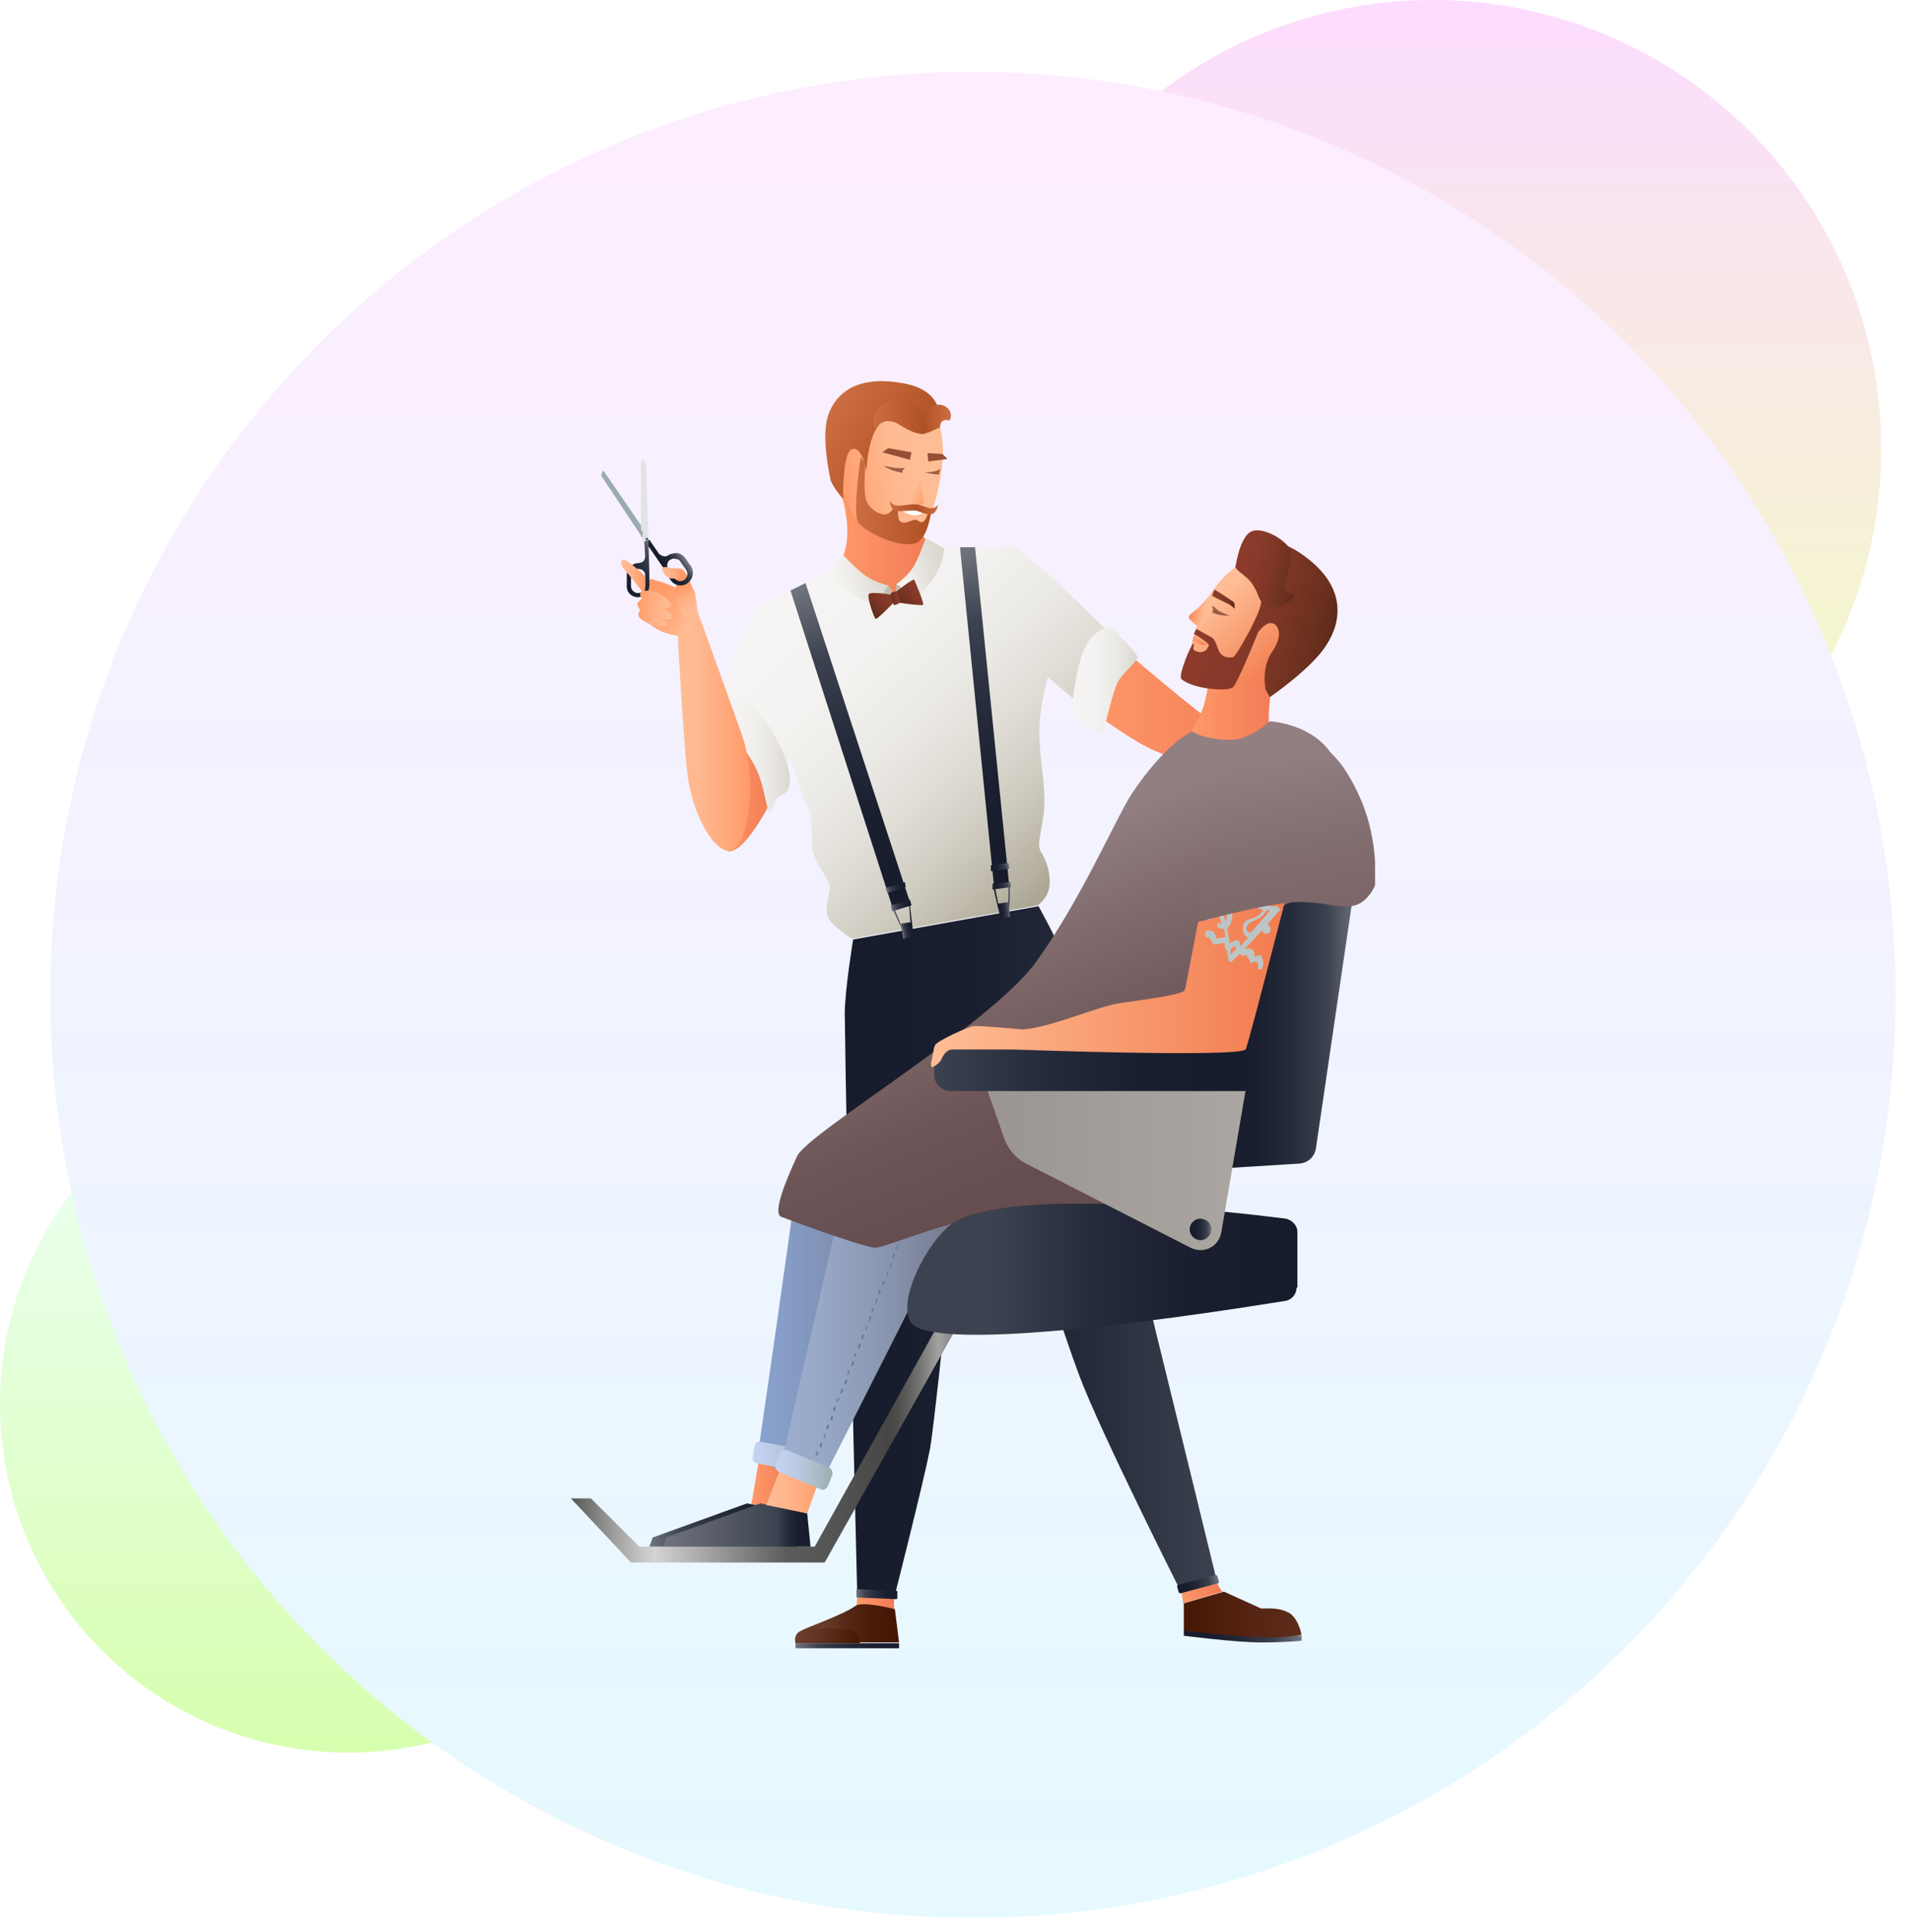 <svg width="532" height="538" viewBox="0 0 532 538" fill="none" xmlns="http://www.w3.org/2000/svg">
<circle cx="399" cy="125" r="125" fill="url(#paint0_linear_0_1)"/>
<circle cx="97" cy="391" r="97" fill="url(#paint1_linear_0_1)"/>
<g filter="url(#filter0_d_0_1)">
<circle cx="271" cy="273" r="257" fill="url(#paint2_linear_0_1)"/>
<g clip-path="url(#clip0_0_1)" filter="url(#filter1_d_0_1)">
<path d="M249.019 430.81V434.056L238.551 433.361L238.784 430.346L249.019 430.81Z" fill="url(#paint3_linear_0_1)"/>
<path d="M329.733 440.086V441.477C329.733 441.477 344.387 443.332 351.133 443.332C357.879 443.332 362.531 442.869 362.531 442.869V441.477L329.733 440.086Z" fill="url(#paint4_linear_0_1)"/>
<path d="M232.969 144.41C232.969 144.41 235.993 140.699 235.993 134.438C236.225 128.409 233.434 120.524 233.434 120.524L251.345 119.828C251.345 119.828 252.042 127.713 254.834 132.119C257.625 136.525 259.951 138.38 259.951 138.38L254.601 168.528L232.969 144.41Z" fill="url(#paint5_linear_0_1)"/>
<path d="M312.985 166.905C312.985 166.905 329.733 181.283 336.479 186.152C341.363 189.631 358.809 203.777 358.809 203.777L355.785 208.647C355.785 208.647 321.824 195.429 319.964 194.269C318.568 193.573 313.451 191.022 298.564 180.123L312.985 166.905Z" fill="url(#paint6_linear_0_1)"/>
<path d="M217.849 202.849C217.384 203.777 209.476 221.634 203.66 223.025C197.613 224.416 197.613 194.733 199.008 189.399C200.404 184.065 205.056 183.37 205.056 183.37L217.849 202.849Z" fill="url(#paint7_linear_0_1)"/>
<path d="M199.008 184.761C199.008 184.761 207.847 158.324 210.639 155.773C213.43 153.222 232.969 144.41 232.969 144.41C232.969 144.41 246.227 152.99 250.182 151.135C254.136 149.28 260.184 138.38 260.184 138.38C260.184 138.38 280.886 138.149 282.049 138.38C286.236 138.844 314.846 168.064 314.846 168.064L304.844 185.457L291.818 174.557C291.818 174.557 289.26 183.833 289.492 190.79C289.725 197.747 290.655 200.994 290.888 208.183C291.12 215.372 288.329 220.706 289.957 223.257C291.586 225.808 292.749 229.518 292.283 232.765C292.051 236.011 289.027 238.099 289.027 238.099L237.388 247.375C237.388 247.375 231.108 243.664 230.41 240.881C229.48 237.867 231.806 233.924 230.875 231.837C229.945 229.518 226.688 225.808 226.223 222.097C225.991 218.387 226.456 213.749 224.828 210.502C223.199 207.255 219.943 196.356 219.943 196.356C219.943 196.356 218.78 200.994 216.686 200.994C214.593 201.226 199.008 184.761 199.008 184.761Z" fill="url(#paint8_linear_0_1)"/>
<path d="M308.798 160.643C307.868 160.875 304.379 161.571 302.053 166.673C299.727 171.774 298.098 183.833 298.796 184.761C299.494 185.689 306.705 191.022 307.17 190.095C307.635 189.167 309.961 178.036 311.59 175.485C313.218 172.934 316.94 169.919 316.94 168.992C316.707 168.064 309.729 160.411 308.798 160.643Z" fill="url(#paint9_linear_0_1)"/>
<path d="M201.102 188.935C202.497 189.631 208.778 194.501 211.569 202.386C212.965 206.096 213.663 212.125 214.36 212.125C215.058 212.125 215.756 208.415 217.152 207.719C218.547 207.024 219.478 206.56 219.943 204.473C220.408 201.226 218.78 195.66 214.593 188.935C208.313 178.963 200.637 177.108 200.869 177.572C201.334 178.036 201.102 188.935 201.102 188.935Z" fill="url(#paint10_linear_0_1)"/>
<path d="M188.308 154.845C188.308 154.845 190.402 194.501 191.565 202.386C192.96 212.589 199.008 223.952 203.66 222.793C208.313 221.633 211.336 203.313 206.452 190.095C201.8 176.876 193.193 153.222 193.193 153.222L188.308 154.845Z" fill="url(#paint11_linear_0_1)"/>
<path d="M237.621 247.607C237.621 247.607 235.295 261.753 235.295 268.246C235.76 309.293 238.784 430.578 238.784 430.578L249.019 431.042C249.019 431.042 257.16 399.039 259.021 389.531C260.882 379.559 271.116 275.899 271.116 275.899C271.116 275.899 292.051 346.397 300.657 369.124C306.472 384.661 328.57 428.491 328.57 428.491L338.805 425.708C338.805 425.708 306.938 294.683 295.54 251.317C294.61 247.839 289.26 238.331 289.26 238.331L237.621 247.607Z" fill="url(#paint12_linear_0_1)"/>
<path d="M271.581 138.38L281.118 232.765L276.931 233.46L267.395 138.38H271.581Z" fill="url(#paint13_linear_0_1)"/>
<path d="M224.362 148.352L253.671 237.867L248.786 239.258L220.176 150.439L224.362 148.352Z" fill="url(#paint14_linear_0_1)"/>
<path d="M329.733 432.433V440.086C329.733 440.086 347.411 441.941 352.761 441.941C358.576 441.941 362.531 441.245 362.531 441.245C362.531 441.245 361.6 435.911 358.344 434.752C355.32 433.361 351.366 434.056 351.133 433.824C350.668 433.592 340.898 429.186 340.898 429.186L329.733 432.433Z" fill="url(#paint15_linear_0_1)"/>
<path d="M238.319 433.129C234.83 435.68 223.897 439.39 223.199 440.086C221.571 441.245 221.571 443.332 221.571 443.332H250.414L249.251 434.056C249.019 434.056 240.412 431.737 238.319 433.129Z" fill="url(#paint16_linear_0_1)"/>
<path d="M232.271 112.639C231.573 117.973 235.295 123.307 237.388 128.872C239.249 133.742 248.088 136.757 250.647 137.221C256.695 138.149 260.649 128.409 262.277 116.814C263.905 105.218 259.951 94.783 250.879 93.623C241.11 92.232 233.899 101.044 232.271 112.639Z" fill="url(#paint17_linear_0_1)"/>
<path d="M261.812 104.986C261.812 104.986 261.812 101.508 261.347 99.653C260.184 96.174 257.16 93.391 249.949 92.464C237.388 90.609 232.271 96.638 230.643 101.74C228.782 107.306 230.875 117.509 231.34 119.596C231.806 121.452 234.83 124.93 234.83 124.93C234.83 124.93 234.597 111.712 237.388 111.016C240.179 110.32 241.343 117.045 241.343 117.045C241.343 117.045 241.575 108.233 244.832 104.291C247.158 101.044 254.834 106.378 256.927 106.842C257.858 106.842 261.812 104.986 261.812 104.986Z" fill="url(#paint18_linear_0_1)"/>
<path d="M257.625 114.958C257.625 114.958 256.694 117.045 256.694 120.756C256.694 123.307 257.625 125.626 257.16 126.322C256.694 126.785 253.671 126.322 253.205 125.858C252.508 124.93 255.997 118.669 254.368 115.19C253.438 113.335 256.927 114.494 257.625 114.958Z" fill="url(#paint19_linear_0_1)"/>
<path d="M245.762 111.943L247.39 110.784L253.903 111.943L253.438 114.031L245.762 111.943Z" fill="#974F35"/>
<path d="M263.905 113.799L262.51 112.407L258.323 112.175L258.555 114.494L263.905 113.799Z" fill="#974F35"/>
<path d="M249.949 127.249C249.949 127.249 251.345 128.64 253.671 129.336C255.997 130.032 258.09 128.177 258.09 128.177L249.949 127.249Z" fill="white"/>
<path d="M245.995 115.654C245.995 115.654 249.019 116.35 250.182 116.35C251.345 116.35 252.042 116.35 252.042 116.35L251.345 117.045V117.741C251.345 117.509 248.786 117.509 245.995 115.654Z" fill="#9F5C44"/>
<path d="M257.625 117.509C258.09 117.509 259.021 117.509 260.184 117.277C261.347 117.045 262.045 116.582 262.045 116.582L261.579 117.509V118.205C261.579 117.973 259.951 118.205 257.625 117.509Z" fill="#9F5C44"/>
<path d="M241.11 114.958C241.11 114.958 240.412 121.452 241.11 124.698C241.808 127.945 245.762 129.8 247.158 129.104C248.553 128.409 249.019 127.249 249.019 127.249L250.182 127.713C250.182 127.713 249.716 130.96 251.112 131.423C252.508 131.887 253.903 130.728 254.834 130.728C255.764 130.728 255.997 131.423 256.695 131.423C258.09 131.191 258.323 128.641 258.788 128.641C259.253 128.641 259.253 129.104 259.253 129.104C259.253 129.104 258.323 136.061 255.066 137.221C250.414 138.844 240.645 133.974 239.016 131.423C237.388 128.872 239.714 113.335 239.714 113.335L241.11 114.958Z" fill="url(#paint20_linear_0_1)"/>
<path d="M255.067 126.553C254.834 126.09 252.043 126.785 250.182 126.785C248.321 126.785 247.856 125.394 247.856 125.394C247.856 125.394 247.856 127.481 249.251 128.177C250.647 128.64 254.136 127.945 254.834 128.177C255.299 128.177 255.764 127.481 255.067 126.553Z" fill="url(#paint21_linear_0_1)"/>
<path d="M255.066 126.554C255.299 126.09 257.625 127.249 259.021 127.481C260.416 127.713 261.347 126.554 261.347 126.554C261.347 126.554 260.881 128.641 259.718 129.104C258.555 129.568 255.764 128.409 255.299 128.177C254.834 128.177 254.601 127.249 255.066 126.554Z" fill="url(#paint22_linear_0_1)"/>
<path d="M256.462 106.61C256.229 106.378 255.764 100.58 259.253 99.189C262.742 97.797 264.138 99.653 264.603 100.58C265.069 101.508 264.836 102.667 264.371 103.131C264.371 103.131 263.673 102.667 262.742 103.131C261.812 103.595 261.812 104.754 261.812 104.754C261.812 104.754 257.858 107.305 256.462 106.61Z" fill="url(#paint23_linear_0_1)"/>
<path d="M257.858 106.61C258.09 106.378 259.486 101.276 253.206 98.261C249.717 96.638 245.762 98.029 244.599 99.653C242.738 101.972 243.204 104.754 243.669 105.218C243.669 105.218 246.46 102.204 249.019 103.363C249.949 103.827 255.299 107.769 257.858 106.61Z" fill="url(#paint24_linear_0_1)"/>
<path d="M249.716 148.584L249.484 152.526C249.484 152.526 251.345 152.526 252.74 151.599C253.903 150.903 251.345 148.12 249.716 148.584Z" fill="url(#paint25_linear_0_1)"/>
<path d="M247.623 149.28C248.088 149.512 249.251 152.527 249.251 152.527C249.251 152.527 247.158 153.222 245.53 152.527C243.901 151.831 246.693 148.816 247.623 149.28Z" fill="url(#paint26_linear_0_1)"/>
<path d="M262.975 138.612L257.858 135.83C257.858 135.83 255.997 141.163 254.369 143.946C252.508 146.729 249.484 148.816 249.484 148.816C249.484 148.816 250.182 148.584 251.112 149.744C252.043 150.903 253.206 153.918 253.671 153.918C254.136 153.918 258.323 149.744 260.649 146.033C262.975 142.091 262.975 138.612 262.975 138.612Z" fill="url(#paint27_linear_0_1)"/>
<path d="M231.341 145.106L234.83 140.468C234.83 140.468 238.551 144.642 241.343 146.497C244.134 148.352 247.623 149.048 247.623 149.048C247.623 149.048 246.925 149.28 246.46 150.439C245.995 151.831 246.227 155.309 245.762 155.309C245.297 155.309 239.714 153.222 236.225 150.671C232.736 148.352 231.341 145.106 231.341 145.106Z" fill="url(#paint28_linear_0_1)"/>
<path d="M248.553 151.599C248.786 151.367 254.369 146.961 254.601 147.425C254.834 147.656 257.393 153.918 257.16 154.382C256.927 154.845 249.484 153.686 249.484 153.686L248.553 151.599Z" fill="url(#paint29_linear_0_1)"/>
<path d="M242.041 151.367C241.343 152.063 243.436 158.092 243.901 158.324C244.367 158.556 249.251 153.454 249.251 153.454L248.321 151.599C248.553 151.599 242.738 150.671 242.041 151.367Z" fill="url(#paint30_linear_0_1)"/>
<path d="M249.484 154.382L250.182 154.15C250.414 154.15 250.647 153.686 250.647 153.454L249.949 151.135C249.949 150.903 249.484 150.671 249.251 150.671L248.554 150.903C248.321 150.903 248.088 151.367 248.088 151.599L248.786 153.918C248.786 154.382 249.019 154.613 249.484 154.382Z" fill="url(#paint31_linear_0_1)"/>
<path d="M247.158 234.62L252.275 232.997L252.043 231.605L246.693 233.229L247.158 234.62Z" fill="url(#paint32_linear_0_1)"/>
<path d="M251.345 244.824L248.553 239.026L249.019 238.794L251.345 244.592L253.671 243.896L253.206 237.867H253.438L254.136 244.128L251.345 244.824Z" fill="url(#paint33_linear_0_1)"/>
<path d="M251.577 247.375L254.601 246.679L253.903 242.737L250.879 243.2L251.577 247.375Z" fill="url(#paint34_linear_0_1)"/>
<path d="M248.553 239.722L253.903 238.099L253.438 236.475L248.088 238.099L248.553 239.722Z" fill="url(#paint35_linear_0_1)"/>
<path d="M281.118 227.895L276.001 228.591V226.967L280.886 226.271L281.118 227.895Z" fill="url(#paint36_linear_0_1)"/>
<path d="M278.094 239.258L276.699 233.229H277.164L278.327 239.026L280.886 238.562V232.533H281.351L281.118 238.794L278.094 239.258Z" fill="url(#paint37_linear_0_1)"/>
<path d="M281.351 241.345L278.56 241.577L277.862 237.635L280.886 237.171L281.351 241.345Z" fill="url(#paint38_linear_0_1)"/>
<path d="M281.584 232.997L276.466 233.692V232.069L281.351 231.605L281.584 232.997Z" fill="url(#paint39_linear_0_1)"/>
<path d="M328.57 428.259C328.57 428.259 329.268 429.65 329.268 430.578C329.5 431.505 329.5 432.433 329.5 432.433L340.433 429.186C340.433 429.186 339.27 427.563 339.037 426.867C338.805 426.172 338.805 425.708 338.805 425.708L328.57 428.259Z" fill="url(#paint40_linear_0_1)"/>
<path d="M250.414 443.564H221.571V444.956H250.414V443.564Z" fill="url(#paint41_linear_0_1)"/>
<path d="M221.571 443.564C221.571 443.564 220.641 440.55 223.897 439.854C227.154 439.158 237.156 439.158 238.319 440.782C239.482 442.405 239.482 443.564 239.482 443.564H221.571Z" fill="url(#paint42_linear_0_1)"/>
<path d="M339.27 426.867L328.803 429.65C328.57 429.65 328.57 429.65 328.338 429.418L327.872 427.795C327.872 427.563 327.872 427.563 328.105 427.331L338.572 424.548C338.805 424.548 338.805 424.548 339.037 424.78L339.503 426.404C339.503 426.635 339.503 426.867 339.27 426.867Z" fill="url(#paint43_linear_0_1)"/>
<path d="M249.716 431.274L238.784 430.81C238.551 430.81 238.551 430.578 238.551 430.578V428.723C238.551 428.491 238.784 428.491 238.784 428.491L249.716 428.955C249.949 428.955 249.949 429.186 249.949 429.186V431.042L249.716 431.274Z" fill="url(#paint44_linear_0_1)"/>
<path d="M181.098 147.193C181.098 147.193 189.471 149.048 191.565 152.295C193.658 155.309 194.356 156.005 194.123 156.933C194.123 157.86 190.634 162.962 189.937 163.194C189.006 163.194 181.563 162.267 179.469 157.628C178.539 154.846 179.934 147.425 181.098 147.193Z" fill="url(#paint45_linear_0_1)"/>
<path d="M194.356 156.701C194.356 156.701 193.891 151.831 193.426 150.671C192.728 149.512 191.332 145.57 190.169 144.642C189.239 143.946 186.68 144.41 186.68 144.41C186.68 144.41 186.913 144.642 187.843 146.265C188.774 147.657 188.308 148.584 188.076 151.135C187.843 152.99 189.471 157.86 191.798 158.324C192.495 158.788 193.426 158.324 194.356 156.701Z" fill="url(#paint46_linear_0_1)"/>
<path d="M180.632 136.293L179.237 133.974V133.279L168.072 117.045C167.606 117.509 167.374 118.205 167.606 118.669L179.469 136.525C179.935 136.757 180.4 136.525 180.632 136.293Z" fill="#9AABAF"/>
<path d="M185.284 145.338L186.913 147.657C187.843 149.048 189.937 149.512 191.565 148.352C191.797 148.12 192.03 147.889 192.263 147.657C193.193 146.497 193.193 144.874 192.495 143.714L190.867 141.395C190.402 140.7 189.704 140.236 188.774 140.004C188.308 140.004 187.611 140.004 187.145 140.236C187.145 140.236 187.145 140.236 186.913 140.236C186.68 140.236 186.68 140.236 186.447 140.468C185.982 140.7 185.517 140.932 185.284 140.932C184.587 140.932 183.656 140.468 183.424 140.004L180.865 136.293C180.4 136.525 180.167 136.757 179.702 136.757L185.284 144.874C185.052 145.106 185.284 145.338 185.284 145.338ZM189.471 142.323L191.1 144.642C191.565 145.338 191.565 146.265 191.1 146.961C191.1 147.193 190.867 147.193 190.634 147.425C189.704 148.12 188.541 147.889 187.843 146.961L186.447 145.106L185.982 144.41C185.75 143.714 185.75 142.787 186.215 142.323C186.215 142.091 186.447 142.091 186.68 141.859C187.145 141.627 187.611 141.395 188.076 141.627C188.774 141.627 189.239 141.859 189.471 142.323Z" fill="url(#paint47_linear_0_1)"/>
<path d="M180.632 136.293L179.934 115.19C179.934 114.495 179.237 114.031 178.539 114.031V133.511L179.004 133.974V136.757C179.934 136.757 180.4 136.525 180.632 136.293Z" fill="#E2E3E5"/>
<path d="M177.608 152.295C178.539 152.295 179.469 151.831 180.167 151.135C180.632 150.671 180.865 149.744 180.865 149.048V146.265C180.865 146.033 180.865 146.033 180.865 145.801L180.632 136.293C180.167 136.525 179.702 136.757 179.469 136.757L179.702 140.932C179.702 141.395 179.469 142.323 178.771 142.555C178.539 142.555 178.306 142.787 177.841 142.787C176.911 142.787 175.98 143.251 175.282 143.946C174.817 144.41 174.585 145.338 174.585 146.033V148.816C174.352 150.903 175.98 152.295 177.608 152.295ZM175.748 149.048V146.265C175.748 145.801 175.98 145.338 176.213 145.106C176.678 144.642 177.143 144.41 177.841 144.41C178.771 144.41 179.702 145.106 179.702 146.033V146.961V149.28C179.702 149.744 179.469 150.208 179.237 150.44C178.771 150.903 178.306 151.135 177.608 151.135C177.143 151.135 176.678 150.903 176.213 150.44C175.98 150.208 175.748 149.744 175.748 149.048Z" fill="url(#paint48_linear_0_1)"/>
<path d="M180.4 136.293C180.632 136.062 180.4 135.83 180.4 135.83C180.167 135.598 179.934 135.83 179.934 135.83C179.702 136.062 179.934 136.293 179.934 136.293C179.934 136.525 180.167 136.525 180.4 136.293Z" fill="#475059"/>
<path d="M179.237 151.135C179.237 151.135 175.748 146.729 174.585 145.337C173.654 144.41 172.258 142.555 173.421 141.859C174.585 141.395 179.702 146.497 179.702 146.497C179.702 146.497 179.702 149.28 179.702 149.976C179.702 150.439 179.237 151.135 179.237 151.135Z" fill="url(#paint49_linear_0_1)"/>
<path d="M189.239 144.41C189.239 144.41 186.447 144.178 185.982 143.946C185.284 143.946 184.587 143.714 184.354 144.178C184.354 144.642 185.052 146.497 186.447 146.961C187.843 147.425 189.937 146.729 189.937 146.033C190.169 145.106 189.937 144.642 189.239 144.41Z" fill="url(#paint50_linear_0_1)"/>
<path d="M181.097 150.439C180.632 150.439 179.004 150.439 178.539 150.903C177.841 151.367 178.771 152.758 178.771 152.758C178.771 152.758 177.841 153.454 177.608 153.918C177.376 154.846 178.306 155.773 178.306 155.773C178.306 155.773 177.841 156.469 177.841 157.397C178.306 159.02 182.028 160.179 182.958 160.411C183.889 160.411 185.517 160.411 185.75 160.179C185.982 159.716 185.75 159.02 184.819 158.788C184.121 158.324 183.656 158.092 183.656 158.092C183.656 158.092 186.68 159.02 187.145 158.092C187.61 156.701 184.587 155.309 184.587 155.309C184.587 155.309 186.447 155.773 186.68 154.846C187.61 153.686 183.656 150.671 181.097 150.439Z" fill="url(#paint51_linear_0_1)"/>
<path d="M353.459 188.935C353.459 188.935 352.994 182.21 354.389 177.34C355.785 172.47 357.413 166.673 356.483 165.977C343.457 155.541 337.874 167.6 337.874 167.6C337.874 167.6 336.479 180.355 334.618 184.297C332.757 188.24 330.431 191.718 330.431 191.718L335.316 205.169L353.459 188.935Z" fill="url(#paint52_linear_0_1)"/>
<path d="M351.365 206.096C359.739 206.096 349.039 286.566 345.783 297.234C342.294 307.901 319.498 320.888 310.659 321.352C301.82 321.815 286.003 307.437 291.12 301.408C296.005 295.147 341.363 206.096 351.365 206.096Z" fill="url(#paint53_linear_0_1)"/>
<path d="M339.503 311.38L362.066 309.988C364.392 309.757 366.02 308.133 366.485 306.046L378.115 226.967L353.692 225.112L339.503 311.38Z" fill="url(#paint54_linear_0_1)"/>
<path d="M209.243 404.837C209.476 404.141 211.336 392.778 211.336 392.778L220.175 395.792L221.106 407.387L209.243 404.837Z" fill="url(#paint55_linear_0_1)"/>
<path d="M221.106 320.192C221.106 322.279 210.871 392.546 210.871 392.546L217.152 395.329L248.321 323.439L221.106 320.192Z" fill="url(#paint56_linear_0_1)"/>
<path d="M223.199 395.792L210.871 393.473C209.941 393.241 209.476 392.546 209.708 391.618L210.173 388.603C210.406 387.676 211.104 387.212 212.034 387.444L224.362 389.763C225.293 389.995 225.758 390.69 225.525 391.618L225.06 394.633C225.06 395.329 224.13 396.024 223.199 395.792Z" fill="url(#paint57_linear_0_1)"/>
<path d="M235.993 313.467C235.993 314.163 217.152 395.328 217.152 395.328L228.317 399.735L267.86 321.583L235.993 313.467Z" fill="url(#paint58_linear_0_1)"/>
<path d="M332.059 189.631C333.92 191.254 342.061 192.878 346.016 191.486C350.668 189.863 353.692 186.848 353.692 186.848C353.692 186.848 364.159 187.312 369.974 194.733C376.022 202.154 380.907 212.821 381.837 221.865C382.768 230.91 358.111 234.62 349.272 243.896C340.433 253.172 334.618 314.163 329.268 320.192C326.477 323.671 301.82 320.192 279.955 323.439C262.045 326.222 245.762 333.874 243.436 333.411C238.086 332.483 220.176 325.758 217.617 324.83C215.058 323.903 219.013 314.395 222.036 307.901C225.06 301.408 276.001 271.261 288.562 253.868C301.123 236.475 310.892 213.749 315.079 207.256C324.616 192.878 332.059 189.631 332.059 189.631Z" fill="url(#paint59_linear_0_1)"/>
<path d="M208.08 404.605L181.795 414.113L180.865 416.664H222.036L221.106 407.388L208.08 404.605Z" fill="url(#paint60_linear_0_1)"/>
<path d="M211.802 404.605L185.517 414.113L184.819 416.664H225.758L224.828 407.388L211.802 404.605Z" fill="url(#paint61_linear_0_1)"/>
<path d="M213.43 405.069L218.547 391.85L229.247 395.097L224.828 407.388L213.43 405.069Z" fill="url(#paint62_linear_0_1)"/>
<path d="M228.549 400.662L216.919 395.792C216.221 395.561 215.756 394.633 215.988 393.705L217.152 390.691C217.384 389.995 218.315 389.531 219.245 389.763L230.875 394.633C231.573 394.865 232.038 395.792 231.806 396.72L230.643 399.735C230.177 400.662 229.247 401.126 228.549 400.662Z" fill="url(#paint63_linear_0_1)"/>
<g filter="url(#filter2_d_0_1)">
<path d="M314.846 344.542H289.26V440.782H314.846V344.542Z" fill="url(#paint64_linear_0_1)"/>
</g>
<g filter="url(#filter3_d_0_1)">
<path d="M352.529 454H251.81V452.84C251.81 450.29 253.671 448.202 255.997 447.739L289.26 440.781H314.846L348.109 447.739C350.668 448.202 352.296 450.521 352.296 452.84V454H352.529Z" fill="url(#paint65_linear_0_1)"/>
</g>
<path d="M271.814 335.961L226.921 416.664H178.074L164.583 403.213H159L175.748 421.07H229.712L273.21 343.614L271.814 335.961Z" fill="url(#paint66_linear_0_1)"/>
<path d="M361.135 344.542C361.135 346.397 359.739 348.02 357.878 348.252C340.433 351.035 258.556 364.022 253.438 353.818C249.949 346.861 259.719 329.236 266.697 325.758C285.305 316.714 343.224 323.439 357.878 325.294C359.739 325.526 361.368 327.149 361.368 329.004V344.542H361.135Z" fill="url(#paint67_linear_0_1)"/>
<path d="M274.373 287.726L279.723 303.031C280.886 306.046 282.979 308.597 285.771 309.988L331.594 333.411C335.316 335.266 339.503 333.179 340.2 329.004L346.946 289.581L274.373 287.726Z" fill="url(#paint68_linear_0_1)"/>
<path d="M346.946 289.813H264.836C262.277 289.813 260.184 287.726 260.184 285.175V282.856C260.184 280.305 262.277 278.218 264.836 278.218H346.946V289.813Z" fill="url(#paint69_linear_0_1)"/>
<path d="M249.716 333.874C249.716 333.874 249.484 333.642 249.716 333.642L249.949 332.715L250.182 332.483C250.182 332.483 250.414 332.715 250.182 332.715L249.949 333.642C249.949 333.874 249.949 333.874 249.716 333.874Z" fill="#5A7893"/>
<path d="M249.716 333.642L249.949 332.715C249.949 332.715 249.949 332.715 250.182 332.715C250.182 332.715 250.182 332.715 250.182 332.947L249.716 333.642C249.949 333.642 249.949 333.874 249.716 333.642Z" fill="#5E7E9A"/>
<path d="M248.786 336.425L248.553 336.193L248.786 335.266L249.019 335.034L249.251 335.266L249.019 336.193C249.019 336.425 248.786 336.425 248.786 336.425Z" fill="#5A7893"/>
<path d="M248.786 336.193L249.019 335.266C249.019 335.266 249.019 335.266 249.251 335.266C249.251 335.266 249.251 335.266 249.251 335.498L248.786 336.193C249.019 336.193 248.786 336.193 248.786 336.193Z" fill="#5E7E9A"/>
<path d="M247.856 338.976C247.856 338.976 247.623 338.744 247.856 338.744L248.088 337.817L248.321 337.585C248.321 337.585 248.553 337.817 248.321 337.817L248.088 338.744L247.856 338.976Z" fill="#5A7893"/>
<path d="M247.855 338.744L248.088 337.817C248.088 337.817 248.088 337.817 248.321 337.817C248.321 337.817 248.321 337.817 248.321 338.049L247.855 338.744C248.088 338.744 247.855 338.744 247.855 338.744Z" fill="#5E7E9A"/>
<path d="M246.925 341.295C246.925 341.295 246.693 341.063 246.925 341.063L247.158 340.136L247.39 339.904C247.39 339.904 247.623 340.136 247.39 340.136L247.158 341.063C247.158 341.295 246.925 341.527 246.925 341.295Z" fill="#5A7893"/>
<path d="M246.925 341.295C246.925 341.295 246.693 341.063 246.925 341.295L247.158 340.368C247.158 340.368 247.158 340.368 247.39 340.368C247.39 340.368 247.39 340.368 247.39 340.6L246.925 341.295Z" fill="#5E7E9A"/>
<path d="M245.762 343.846C245.762 343.846 245.529 343.614 245.762 343.614L245.995 342.687C245.995 342.687 246.227 342.455 246.227 342.687C246.227 342.687 246.46 342.918 246.227 342.918L245.995 343.846C245.995 343.846 245.995 343.846 245.762 343.846Z" fill="#5A7893"/>
<path d="M245.995 343.846C245.762 343.846 245.762 343.614 245.995 343.846L246.227 342.918C246.227 342.918 246.227 342.918 246.46 342.918C246.46 342.918 246.46 342.918 246.46 343.15L245.995 343.846Z" fill="#5E7E9A"/>
<path d="M244.832 346.397L244.599 346.165L244.832 345.238C244.832 345.238 245.064 345.006 245.064 345.238L245.297 345.47L245.064 346.397C245.064 346.397 245.064 346.397 244.832 346.397Z" fill="#5A7893"/>
<path d="M244.832 346.165L245.064 345.238C245.064 345.238 245.064 345.238 245.297 345.238C245.297 345.238 245.297 345.238 245.297 345.469L244.832 346.165C245.064 346.165 245.064 346.397 244.832 346.165Z" fill="#5E7E9A"/>
<path d="M243.901 348.948C243.901 348.948 243.669 348.716 243.901 348.716L244.134 347.789C244.134 347.789 244.366 347.557 244.366 347.789C244.366 347.789 244.599 348.021 244.366 348.021L244.134 348.948C244.134 348.948 244.134 348.948 243.901 348.948Z" fill="#5A7893"/>
<path d="M243.901 348.716L244.134 347.789C244.134 347.789 244.134 347.789 244.366 347.789C244.366 347.789 244.366 347.789 244.366 348.02L243.901 348.716C244.134 348.716 244.134 348.716 243.901 348.716Z" fill="#5E7E9A"/>
<path d="M242.971 351.499L242.738 351.267L242.971 350.339L243.203 350.107C243.203 350.107 243.436 350.339 243.203 350.339L242.971 351.267C243.203 351.267 242.971 351.499 242.971 351.499Z" fill="#5A7893"/>
<path d="M242.971 351.267L243.204 350.339C243.204 350.339 243.204 350.339 243.436 350.339C243.436 350.339 243.436 350.339 243.436 350.571L242.971 351.267C243.204 351.267 242.971 351.267 242.971 351.267Z" fill="#5E7E9A"/>
<path d="M242.04 353.818C242.04 353.818 241.808 353.586 242.04 353.586L242.273 352.658L242.506 352.427L242.738 352.658L242.506 353.586C242.273 353.818 242.04 354.05 242.04 353.818Z" fill="#5A7893"/>
<path d="M242.04 353.818C242.04 353.818 242.04 353.586 242.04 353.818L242.273 352.89C242.273 352.89 242.273 352.89 242.505 352.89C242.505 352.89 242.505 352.89 242.505 353.122L242.04 353.818C242.273 353.818 242.04 353.818 242.04 353.818Z" fill="#5E7E9A"/>
<path d="M241.11 356.369C241.11 356.369 240.877 356.137 241.11 356.137L241.343 355.209L241.575 354.978C241.575 354.978 241.808 355.209 241.575 355.209L241.343 356.137C241.343 356.369 241.11 356.369 241.11 356.369Z" fill="#5A7893"/>
<path d="M241.11 356.369C241.11 356.369 240.877 356.137 241.11 356.369L241.343 355.441C241.343 355.441 241.343 355.441 241.575 355.441C241.575 355.441 241.575 355.441 241.575 355.673L241.11 356.369Z" fill="#5E7E9A"/>
<path d="M239.947 358.92C239.947 358.92 239.714 358.688 239.947 358.688L240.179 357.76L240.412 357.528C240.412 357.528 240.645 357.76 240.412 357.76V358.688C240.179 358.92 240.179 358.92 239.947 358.92Z" fill="#5A7893"/>
<path d="M240.18 358.688C239.947 358.688 239.947 358.688 240.18 358.688L240.412 357.76C240.412 357.76 240.412 357.76 240.645 357.76C240.645 357.76 240.645 357.76 240.645 357.992L240.18 358.688C240.18 358.688 240.18 358.92 240.18 358.688Z" fill="#5E7E9A"/>
<path d="M239.016 361.471C239.016 361.471 238.784 361.239 239.016 361.239L239.249 360.311L239.482 360.079L239.714 360.311L239.482 361.239C239.249 361.471 239.249 361.471 239.016 361.471Z" fill="#5A7893"/>
<path d="M239.249 361.239C239.017 361.239 239.017 361.239 239.249 361.239L239.482 360.311C239.482 360.311 239.482 360.311 239.714 360.311C239.714 360.311 239.714 360.311 239.714 360.543L239.249 361.239Z" fill="#5E7E9A"/>
<path d="M238.086 364.022L237.854 363.79L238.086 362.862C238.086 362.862 238.319 362.63 238.319 362.862C238.319 362.862 238.551 363.094 238.319 363.094L238.086 364.022C238.319 364.022 238.319 364.022 238.086 364.022Z" fill="#5A7893"/>
<path d="M238.086 363.79L238.319 362.862C238.319 362.862 238.319 362.862 238.551 362.862C238.551 362.862 238.551 362.862 238.551 363.094L238.086 363.79C238.319 363.79 238.319 363.79 238.086 363.79Z" fill="#5E7E9A"/>
<path d="M237.156 366.341C237.156 366.341 236.923 366.109 237.156 366.109L237.388 365.181L237.621 364.949L237.853 365.181L237.621 366.109C237.388 366.341 237.156 366.573 237.156 366.341Z" fill="#5A7893"/>
<path d="M237.156 366.341C237.156 366.341 237.156 366.109 237.156 366.341L237.388 365.413C237.388 365.413 237.388 365.413 237.621 365.413C237.621 365.413 237.621 365.413 237.621 365.645L237.156 366.341C237.388 366.341 237.156 366.341 237.156 366.341Z" fill="#5E7E9A"/>
<path d="M236.225 368.892L235.993 368.66L236.225 367.732L236.458 367.5C236.458 367.5 236.69 367.732 236.458 367.732L236.225 368.66C236.458 368.892 236.225 368.892 236.225 368.892Z" fill="#5A7893"/>
<path d="M236.225 368.892C236.225 368.892 236.225 368.66 236.225 368.892L236.458 367.964C236.458 367.964 236.458 367.964 236.691 367.964C236.691 367.964 236.691 367.964 236.691 368.196L236.225 368.892C236.458 368.892 236.225 368.892 236.225 368.892Z" fill="#5E7E9A"/>
<path d="M235.295 371.442C235.295 371.442 235.062 371.211 235.295 371.211L235.527 370.283L235.76 370.051L235.993 370.283L235.76 371.211C235.527 371.442 235.295 371.442 235.295 371.442Z" fill="#5A7893"/>
<path d="M235.295 371.211C235.295 371.211 235.062 371.211 235.295 371.211L235.527 370.283C235.527 370.283 235.527 370.283 235.76 370.283C235.76 370.283 235.76 370.283 235.76 370.515L235.295 371.211C235.295 371.211 235.295 371.442 235.295 371.211Z" fill="#5E7E9A"/>
<path d="M234.132 373.993C234.132 373.993 233.899 373.762 234.132 373.762L234.364 372.834L234.597 372.602L234.83 372.834L234.597 373.762C234.364 373.993 234.364 373.993 234.132 373.993Z" fill="#5A7893"/>
<path d="M234.364 373.762C234.132 373.762 234.132 373.762 234.364 373.762L234.597 372.834C234.597 372.834 234.597 372.834 234.83 372.834C234.83 372.834 234.83 372.834 234.83 373.066L234.364 373.762Z" fill="#5E7E9A"/>
<path d="M233.201 376.544L232.969 376.313L233.201 375.385L233.434 375.153C233.434 375.153 233.667 375.385 233.434 375.385L233.201 376.313C233.434 376.544 233.434 376.544 233.201 376.544Z" fill="#5A7893"/>
<path d="M233.434 376.313C233.201 376.313 233.201 376.313 233.434 376.313L233.667 375.385C233.667 375.385 233.667 375.385 233.899 375.385C233.899 375.385 233.899 375.385 233.899 375.617L233.434 376.313Z" fill="#5E7E9A"/>
<path d="M232.271 378.863L232.038 378.632L232.271 377.704C232.271 377.704 232.504 377.472 232.504 377.704L232.736 377.936L232.504 378.863C232.504 378.863 232.504 379.095 232.271 378.863Z" fill="#5A7893"/>
<path d="M232.271 378.863C232.271 378.863 232.271 378.631 232.271 378.863L232.504 377.936C232.504 377.936 232.504 377.936 232.736 377.936C232.736 377.936 232.736 377.936 232.736 378.168L232.271 378.863C232.504 378.863 232.504 378.863 232.271 378.863Z" fill="#5E7E9A"/>
<path d="M231.34 381.414C231.34 381.414 231.108 381.183 231.34 381.183L231.573 380.255C231.573 380.255 231.806 380.023 231.806 380.255L232.038 380.487L231.806 381.414C231.573 381.414 231.34 381.414 231.34 381.414Z" fill="#5A7893"/>
<path d="M231.34 381.414C231.34 381.414 231.34 381.183 231.34 381.414L231.573 380.487C231.573 380.487 231.573 380.487 231.806 380.487C231.806 380.487 231.806 380.487 231.806 380.719L231.34 381.414C231.573 381.414 231.34 381.414 231.34 381.414Z" fill="#5E7E9A"/>
<path d="M230.41 383.965L230.177 383.733L230.41 382.806C230.41 382.806 230.643 382.574 230.643 382.806L230.875 383.038L230.643 383.965H230.41Z" fill="#5A7893"/>
<path d="M230.41 383.733L230.643 382.806C230.643 382.806 230.643 382.806 230.875 382.806C230.875 382.806 230.875 382.806 230.875 383.038L230.41 383.733C230.643 383.733 230.41 383.965 230.41 383.733Z" fill="#5E7E9A"/>
<path d="M229.48 386.516C229.48 386.516 229.247 386.284 229.48 386.284L229.712 385.357L229.945 385.125C229.945 385.125 230.177 385.357 229.945 385.357L229.712 386.284C229.712 386.516 229.48 386.516 229.48 386.516Z" fill="#5A7893"/>
<path d="M229.48 386.284C229.48 386.284 229.247 386.284 229.48 386.284L229.712 385.357C229.712 385.357 229.712 385.357 229.945 385.357C229.945 385.357 229.945 385.357 229.945 385.589L229.48 386.284Z" fill="#5E7E9A"/>
<path d="M228.549 389.067L228.317 388.835L228.549 387.908L228.782 387.676L229.014 387.908L228.782 388.835C228.549 389.067 228.549 389.067 228.549 389.067Z" fill="#5A7893"/>
<path d="M228.549 388.835C228.317 388.835 228.317 388.835 228.549 388.835L228.782 387.908C228.782 387.908 228.782 387.908 229.014 387.908C229.014 387.908 229.014 387.908 229.014 388.14L228.549 388.835Z" fill="#5E7E9A"/>
<path d="M227.386 391.386L227.154 391.154L227.386 390.227C227.386 390.227 227.619 389.995 227.619 390.227C227.619 390.227 227.851 390.458 227.619 390.458L227.386 391.386C227.619 391.386 227.619 391.618 227.386 391.386Z" fill="#5A7893"/>
<path d="M227.619 391.386C227.386 391.386 227.386 391.154 227.619 391.386L227.851 390.458C227.851 390.458 227.851 390.458 228.084 390.458C228.084 390.458 228.084 390.459 228.084 390.69L227.619 391.386Z" fill="#5E7E9A"/>
<path d="M337.409 328.309C337.409 329.932 336.013 331.323 334.385 331.323C332.757 331.323 331.361 329.932 331.361 328.309C331.361 326.685 332.757 325.294 334.385 325.294C336.246 325.526 337.409 326.685 337.409 328.309Z" fill="url(#paint70_linear_0_1)"/>
<path d="M336.013 153.918C330.664 165.281 330.431 172.934 333.455 175.253C339.735 179.659 358.576 178.268 364.857 167.136C371.137 156.237 367.415 145.106 360.902 141.395C354.157 137.685 341.363 141.859 336.013 153.918Z" fill="url(#paint71_linear_0_1)"/>
<path d="M339.735 148.12C338.805 149.048 337.176 151.599 334.85 154.15C333.222 156.005 330.896 157.164 331.129 157.86C331.129 158.556 333.92 160.875 334.385 160.643C335.316 160.411 338.34 153.918 340.2 151.367C341.131 149.975 341.829 146.265 339.735 148.12Z" fill="url(#paint72_linear_0_1)"/>
<path d="M332.524 162.962C332.524 162.962 336.246 165.513 336.479 165.513C336.711 165.513 335.083 165.977 333.455 165.049C332.524 164.354 332.059 164.585 332.059 164.585L332.524 162.962Z" fill="url(#paint73_linear_0_1)"/>
<path d="M342.526 157.396C342.526 157.396 339.735 156.469 339.037 155.773C338.339 155.077 337.642 154.614 337.642 154.614L337.874 155.773L337.642 156.469C337.409 156.469 339.502 157.628 342.526 157.396Z" fill="#9F5C44"/>
<path d="M337.642 151.831C337.642 152.063 340.666 153.454 341.596 153.918C342.527 154.15 343.922 155.541 343.922 155.541C343.922 155.541 343.922 153.918 343.69 153.686C343.457 153.454 338.805 150.439 338.34 150.208C338.107 150.208 337.642 151.831 337.642 151.831Z" fill="url(#paint74_linear_0_1)"/>
<path d="M363.461 140.931C356.018 135.366 347.644 134.206 344.155 143.714C343.69 144.874 351.598 148.816 351.366 152.99C351.133 156.005 349.04 159.483 348.342 161.107C348.342 161.107 344.155 168.992 343.457 168.992C338.34 169.687 339.735 164.817 337.409 163.426C334.385 161.803 333.222 161.107 333.222 161.107L332.525 162.498C332.525 162.498 336.944 165.049 336.711 165.745C336.014 167.136 335.781 167.368 334.385 167.6C333.92 167.6 332.757 167.368 332.525 166.904C332.059 166.441 332.99 165.281 332.292 165.281C331.827 165.281 328.105 174.093 329.035 175.021C331.827 177.804 342.061 178.731 343.457 177.34C344.853 175.949 350.435 162.034 350.435 162.034C350.435 162.034 352.296 159.483 353.924 159.483C356.018 159.483 357.646 162.73 354.39 167.368C351.133 172.006 352.529 178.036 352.529 178.036L353.692 180.123C353.692 180.123 365.555 172.006 369.509 165.513C373.696 159.02 375.091 149.512 363.461 140.931Z" fill="url(#paint75_linear_0_1)"/>
<path d="M344.155 143.714C344.155 143.714 345.318 135.366 348.574 133.974C351.831 132.583 357.879 136.293 359.274 138.844C360.67 141.395 357.879 146.961 357.879 149.512C358.111 151.599 360.67 151.599 360.67 151.599C360.67 151.599 359.739 153.222 358.576 153.918C356.018 155.541 352.063 156.237 350.435 151.831C348.109 145.569 344.387 145.569 344.155 143.714Z" fill="url(#paint76_linear_0_1)"/>
<path d="M343.69 206.096C338.805 210.27 330.664 260.593 329.966 261.753C329.268 262.912 320.661 264.072 312.52 265.231C305.542 266.159 293.447 271.956 284.84 272.652C284.84 272.652 272.745 271.493 271.116 271.724C269.488 271.956 260.882 275.899 260.416 277.058C259.951 278.218 259.719 280.537 259.486 281.232C259.253 281.928 259.253 282.856 259.486 283.088C259.719 283.32 261.812 282.16 262.277 280.769C262.975 279.377 263.906 278.218 265.301 278.218C266.232 278.218 275.071 278.218 282.049 278.218C282.049 278.218 344.62 280.537 346.946 278.218C347.644 277.522 364.624 210.734 364.624 210.734C364.624 210.734 348.574 201.69 343.69 206.096Z" fill="url(#paint77_linear_0_1)"/>
<path d="M337.642 240.649C337.642 240.418 337.642 240.418 337.642 240.418C337.642 239.954 336.944 239.722 336.711 239.954C336.246 240.186 336.014 240.649 336.014 241.113V241.345C336.014 241.345 336.014 241.345 336.014 241.577L336.246 241.809C336.479 242.273 337.177 242.273 337.409 241.809C337.642 241.577 337.875 241.113 337.642 240.649Z" fill="#BBC5C6"/>
<path d="M350.668 230.91C349.737 229.75 349.272 228.591 349.04 227.199C348.807 226.503 347.877 226.735 347.877 227.431C347.877 228.359 347.179 229.054 346.714 229.982V230.214C346.481 230.446 346.481 230.678 346.714 230.91C346.946 231.373 347.179 231.837 347.411 232.301C347.411 232.533 347.644 232.533 347.877 232.765C347.877 232.765 347.877 232.997 348.109 232.997C348.342 233.46 348.807 233.692 349.272 233.229C349.737 232.765 350.435 232.301 351.133 232.069C350.668 231.605 350.9 231.141 350.668 230.91ZM348.109 229.286C348.342 229.982 348.574 230.446 349.04 230.91C348.807 231.141 348.342 231.141 348.109 231.373C347.877 230.91 347.644 230.678 347.411 230.214C347.877 229.982 348.109 229.518 348.109 229.286Z" fill="#BBC5C6"/>
<path d="M355.32 238.33C354.622 238.33 354.157 238.33 353.692 238.33C354.157 236.707 353.459 235.084 351.831 234.156C350.203 233.229 348.342 234.388 347.411 236.011C347.179 235.779 346.946 235.779 346.713 235.548C347.179 233.692 345.55 230.678 342.992 230.678C341.829 230.678 340.666 231.141 339.735 231.837C339.27 231.605 338.572 231.141 338.107 230.678V230.446C337.874 229.75 336.711 229.982 336.944 230.678C336.944 230.678 336.944 230.678 336.944 230.91C336.944 231.141 336.944 231.141 336.944 231.373C338.107 235.316 339.27 239.258 340.201 243.2H339.968C339.735 242.968 339.503 242.968 339.27 243.2C339.037 243.432 339.037 243.664 339.037 243.896C339.037 244.128 339.27 244.36 339.503 244.36C339.503 244.36 339.735 244.592 340.201 244.592C340.433 244.592 340.666 244.592 340.898 244.592C341.131 245.287 341.131 246.215 341.364 246.911C340.433 247.143 339.503 247.143 338.805 247.375C338.572 245.983 338.107 245.056 336.479 245.056C336.014 245.056 335.781 245.287 335.781 245.751V245.983C335.316 246.679 336.014 247.375 336.711 246.911C336.944 247.375 337.409 247.838 337.642 248.302C337.642 248.766 338.107 248.998 338.34 248.998C339.27 248.766 340.201 248.766 341.131 248.534C341.131 249.462 341.131 250.389 341.829 250.621C341.829 251.549 342.061 252.245 342.061 253.172C342.061 253.636 342.759 254.1 343.224 253.636C343.922 252.94 344.62 252.245 345.318 251.549C345.55 251.781 345.55 251.781 345.783 252.013C346.248 252.245 346.714 252.245 346.946 251.781C347.411 252.245 347.644 252.94 348.109 253.404C348.109 253.868 348.342 254.332 348.807 254.1C349.97 253.404 350.435 253.636 350.435 255.259C350.203 255.955 351.366 256.419 351.598 255.491C352.063 254.332 351.831 253.404 351.366 252.245C351.366 252.013 350.9 251.781 350.668 252.013C350.203 252.245 349.737 252.245 349.505 252.476C349.505 251.549 349.272 250.157 348.109 250.157C347.644 250.157 347.179 250.157 346.713 250.157C348.342 248.534 349.97 246.679 351.598 245.056C351.598 245.983 352.529 246.215 353.459 245.751C353.924 245.519 354.157 244.592 353.692 244.128C353.692 243.896 353.459 243.664 353.226 243.432C352.994 243.432 352.994 243.432 352.994 243.432C354.157 242.041 355.32 240.649 356.716 239.258C356.018 239.026 356.018 238.098 355.32 238.33ZM348.342 245.751C346.016 245.287 347.644 242.737 349.04 242.505C349.505 242.273 349.97 242.041 350.435 241.809C351.366 241.345 352.296 240.418 352.761 239.49C352.994 239.49 353.459 239.49 353.692 239.49C352.063 241.577 350.203 243.664 348.342 245.751ZM342.759 250.157C343.457 249.694 344.387 248.998 344.155 249.926C344.155 250.157 344.155 250.157 344.155 250.389C343.69 250.853 343.224 251.317 342.759 251.781C342.759 251.085 342.759 250.621 342.759 250.157ZM345.085 248.07C345.085 247.838 344.853 247.838 344.62 247.838C343.922 247.838 343.457 248.07 342.759 248.534C342.527 248.534 342.527 248.766 342.527 248.766C342.294 247.375 342.061 245.751 341.829 244.36C342.759 243.896 342.992 242.505 343.224 241.577C343.457 240.418 342.759 239.49 342.061 238.562C341.131 237.403 340.433 236.707 339.968 235.316C339.735 234.388 339.735 233.692 339.968 233.229C341.364 233.924 342.759 234.62 344.155 235.316C343.922 235.548 343.69 235.779 343.922 236.243C343.922 236.475 344.155 236.707 344.387 236.939C345.318 237.171 346.016 236.939 346.481 236.707C346.946 236.939 347.179 237.171 347.644 237.403C347.877 238.098 349.04 238.33 349.737 238.562C350.435 238.794 351.133 239.258 351.831 239.49C351.366 240.186 350.9 240.649 350.203 241.113C349.272 241.809 347.179 241.809 346.481 242.968C345.783 244.592 346.248 246.447 347.644 247.143C346.946 247.838 346.248 248.534 345.55 249.462C345.318 248.534 345.085 248.302 345.085 248.07ZM349.505 235.316C352.063 235.084 352.994 236.011 352.296 237.867C351.598 237.635 350.9 237.403 350.203 237.171C350.203 237.171 349.97 237.171 349.97 236.939C349.505 236.707 349.04 236.475 348.574 236.243C348.574 236.243 348.807 235.779 349.505 235.316ZM345.783 234.852C344.155 233.924 342.527 233.229 340.898 232.301C342.759 231.373 346.248 232.533 345.783 234.852ZM340.433 239.026C340.666 239.258 340.666 239.258 340.898 239.49C341.829 240.649 342.061 241.809 341.131 242.505C341.131 241.345 340.666 240.186 340.433 239.026Z" fill="#BBC5C6"/>
<path d="M383 232.533C383 232.533 384.163 220.474 379.046 208.647C373.928 196.82 368.578 193.11 364.857 192.414C336.479 188.008 333.688 242.737 333.688 242.737C333.688 242.737 353.924 237.171 361.6 237.171C369.509 237.171 371.602 238.794 376.254 238.331C380.907 237.867 383 232.533 383 232.533Z" fill="url(#paint78_linear_0_1)"/>
</g>
</g>
<defs>
<filter id="filter0_d_0_1" x="10" y="16" width="522" height="522" filterUnits="userSpaceOnUse" color-interpolation-filters="sRGB">
<feFlood flood-opacity="0" result="BackgroundImageFix"/>
<feColorMatrix in="SourceAlpha" type="matrix" values="0 0 0 0 0 0 0 0 0 0 0 0 0 0 0 0 0 0 127 0" result="hardAlpha"/>
<feOffset dy="4"/>
<feGaussianBlur stdDeviation="2"/>
<feComposite in2="hardAlpha" operator="out"/>
<feColorMatrix type="matrix" values="0 0 0 0 0 0 0 0 0 0 0 0 0 0 0 0 0 0 0.25 0"/>
<feBlend mode="normal" in2="BackgroundImageFix" result="effect1_dropShadow_0_1"/>
<feBlend mode="normal" in="SourceGraphic" in2="effect1_dropShadow_0_1" result="shape"/>
</filter>
<filter id="filter1_d_0_1" x="139" y="82" width="264" height="402" filterUnits="userSpaceOnUse" color-interpolation-filters="sRGB">
<feFlood flood-opacity="0" result="BackgroundImageFix"/>
<feColorMatrix in="SourceAlpha" type="matrix" values="0 0 0 0 0 0 0 0 0 0 0 0 0 0 0 0 0 0 127 0" result="hardAlpha"/>
<feOffset dy="10"/>
<feGaussianBlur stdDeviation="10"/>
<feComposite in2="hardAlpha" operator="out"/>
<feColorMatrix type="matrix" values="0 0 0 0 0 0 0 0 0 0 0 0 0 0 0 0 0 0 0.25 0"/>
<feBlend mode="normal" in2="BackgroundImageFix" result="effect1_dropShadow_0_1"/>
<feBlend mode="normal" in="SourceGraphic" in2="effect1_dropShadow_0_1" result="shape"/>
</filter>
<filter id="filter2_d_0_1" x="289.26" y="344.542" width="235.587" height="139.24" filterUnits="userSpaceOnUse" color-interpolation-filters="sRGB">
<feFlood flood-opacity="0" result="BackgroundImageFix"/>
<feColorMatrix in="SourceAlpha" type="matrix" values="0 0 0 0 0 0 0 0 0 0 0 0 0 0 0 0 0 0 127 0" result="hardAlpha"/>
<feOffset dx="200" dy="33"/>
<feGaussianBlur stdDeviation="5"/>
<feComposite in2="hardAlpha" operator="out"/>
<feColorMatrix type="matrix" values="0 0 0 0 0 0 0 0 0 0 0 0 0 0 0 0 0 0 0.36 0"/>
<feBlend mode="normal" in2="BackgroundImageFix" result="effect1_dropShadow_0_1"/>
<feBlend mode="normal" in="SourceGraphic" in2="effect1_dropShadow_0_1" result="shape"/>
</filter>
<filter id="filter3_d_0_1" x="251.81" y="423.781" width="350.719" height="113.219" filterUnits="userSpaceOnUse" color-interpolation-filters="sRGB">
<feFlood flood-opacity="0" result="BackgroundImageFix"/>
<feColorMatrix in="SourceAlpha" type="matrix" values="0 0 0 0 0 0 0 0 0 0 0 0 0 0 0 0 0 0 127 0" result="hardAlpha"/>
<feOffset dx="200" dy="33"/>
<feGaussianBlur stdDeviation="25"/>
<feComposite in2="hardAlpha" operator="out"/>
<feColorMatrix type="matrix" values="0 0 0 0 0 0 0 0 0 0 0 0 0 0 0 0 0 0 1 0"/>
<feBlend mode="normal" in2="BackgroundImageFix" result="effect1_dropShadow_0_1"/>
<feBlend mode="normal" in="SourceGraphic" in2="effect1_dropShadow_0_1" result="shape"/>
</filter>
<linearGradient id="paint0_linear_0_1" x1="399" y1="0" x2="399" y2="250" gradientUnits="userSpaceOnUse">
<stop stop-color="#FCDCFF"/>
<stop offset="1" stop-color="#F2FFBC"/>
</linearGradient>
<linearGradient id="paint1_linear_0_1" x1="97" y1="294" x2="97" y2="488" gradientUnits="userSpaceOnUse">
<stop stop-color="#EDFFFA"/>
<stop offset="1" stop-color="#D7FFAF"/>
</linearGradient>
<linearGradient id="paint2_linear_0_1" x1="271" y1="16" x2="271" y2="530" gradientUnits="userSpaceOnUse">
<stop stop-color="#FDEDFF"/>
<stop offset="1" stop-color="#E5F9FE"/>
</linearGradient>
<linearGradient id="paint3_linear_0_1" x1="238.627" y1="432.264" x2="249.116" y2="432.264" gradientUnits="userSpaceOnUse">
<stop stop-color="#FF9A6A"/>
<stop offset="0.992" stop-color="#F17954"/>
</linearGradient>
<linearGradient id="paint4_linear_0_1" x1="329.678" y1="441.724" x2="362.325" y2="441.724" gradientUnits="userSpaceOnUse">
<stop offset="0.015" stop-color="#161C2C"/>
<stop offset="0.273" stop-color="#1A1F2F"/>
<stop offset="0.501" stop-color="#242A39"/>
<stop offset="0.717" stop-color="#363C4A"/>
<stop offset="0.779" stop-color="#3D4250"/>
<stop offset="1" stop-color="#70747E"/>
</linearGradient>
<linearGradient id="paint5_linear_0_1" x1="233.026" y1="144.239" x2="260.211" y2="144.239" gradientUnits="userSpaceOnUse">
<stop stop-color="#FF9A6A"/>
<stop offset="0.992" stop-color="#F17954"/>
</linearGradient>
<linearGradient id="paint6_linear_0_1" x1="298.561" y1="187.744" x2="358.926" y2="187.744" gradientUnits="userSpaceOnUse">
<stop stop-color="#FF9A6A"/>
<stop offset="0.992" stop-color="#F17954"/>
</linearGradient>
<linearGradient id="paint7_linear_0_1" x1="198.27" y1="203.053" x2="217.8" y2="203.053" gradientUnits="userSpaceOnUse">
<stop stop-color="#FF9A6A"/>
<stop offset="0.992" stop-color="#F17954"/>
</linearGradient>
<linearGradient id="paint8_linear_0_1" x1="221.049" y1="150.255" x2="295.977" y2="229.974" gradientUnits="userSpaceOnUse">
<stop stop-color="#F6F5F3"/>
<stop offset="0.248" stop-color="#F4F2F0"/>
<stop offset="0.443" stop-color="#ECEAE6"/>
<stop offset="0.62" stop-color="#DFDCD5"/>
<stop offset="0.786" stop-color="#CDC9BE"/>
<stop offset="0.943" stop-color="#B5B0A0"/>
<stop offset="1" stop-color="#ABA593"/>
</linearGradient>
<linearGradient id="paint9_linear_0_1" x1="298.561" y1="175.339" x2="316.774" y2="175.339" gradientUnits="userSpaceOnUse">
<stop stop-color="#F6F5F3"/>
<stop offset="0.37" stop-color="#F4F2F0"/>
<stop offset="0.66" stop-color="#ECEAE6"/>
<stop offset="0.923" stop-color="#DFDCD5"/>
<stop offset="1" stop-color="#DAD7CF"/>
</linearGradient>
<linearGradient id="paint10_linear_0_1" x1="201.017" y1="194.765" x2="220.071" y2="194.765" gradientUnits="userSpaceOnUse">
<stop stop-color="#F6F5F3"/>
<stop offset="0.37" stop-color="#F4F2F0"/>
<stop offset="0.66" stop-color="#ECEAE6"/>
<stop offset="0.923" stop-color="#DFDCD5"/>
<stop offset="1" stop-color="#DAD7CF"/>
</linearGradient>
<linearGradient id="paint11_linear_0_1" x1="188.378" y1="188.085" x2="208.87" y2="188.085" gradientUnits="userSpaceOnUse">
<stop offset="0.008" stop-color="#FFBD95"/>
<stop offset="0.281" stop-color="#FFB88F"/>
<stop offset="0.65" stop-color="#FFAB7E"/>
<stop offset="1" stop-color="#FF9A67"/>
</linearGradient>
<linearGradient id="paint12_linear_0_1" x1="235.326" y1="334.578" x2="338.84" y2="334.578" gradientUnits="userSpaceOnUse">
<stop offset="0.015" stop-color="#161C2C"/>
<stop offset="0.347" stop-color="#1A1F2F"/>
<stop offset="0.641" stop-color="#242A39"/>
<stop offset="0.92" stop-color="#363C4A"/>
<stop offset="1" stop-color="#3D4250"/>
</linearGradient>
<linearGradient id="paint13_linear_0_1" x1="269.004" y1="138.433" x2="279.38" y2="232.5" gradientUnits="userSpaceOnUse">
<stop stop-color="#70747E"/>
<stop offset="0.221" stop-color="#3D4250"/>
<stop offset="0.283" stop-color="#363C4A"/>
<stop offset="0.499" stop-color="#242A39"/>
<stop offset="0.727" stop-color="#1A1F2F"/>
<stop offset="0.985" stop-color="#161C2C"/>
</linearGradient>
<linearGradient id="paint14_linear_0_1" x1="222.768" y1="149.656" x2="250.5" y2="237.873" gradientUnits="userSpaceOnUse">
<stop stop-color="#70747E"/>
<stop offset="0.221" stop-color="#3D4250"/>
<stop offset="0.283" stop-color="#363C4A"/>
<stop offset="0.499" stop-color="#242A39"/>
<stop offset="0.727" stop-color="#1A1F2F"/>
<stop offset="0.985" stop-color="#161C2C"/>
</linearGradient>
<linearGradient id="paint15_linear_0_1" x1="329.678" y1="435.634" x2="362.325" y2="435.634" gradientUnits="userSpaceOnUse">
<stop stop-color="#451603"/>
<stop offset="0.398" stop-color="#51200E"/>
<stop offset="0.989" stop-color="#5E2C1A"/>
</linearGradient>
<linearGradient id="paint16_linear_0_1" x1="229.094" y1="438.081" x2="248.619" y2="438.081" gradientUnits="userSpaceOnUse">
<stop offset="0.011" stop-color="#693B2A"/>
<stop offset="0.345" stop-color="#562816"/>
<stop offset="0.696" stop-color="#491B08"/>
<stop offset="1" stop-color="#451603"/>
</linearGradient>
<linearGradient id="paint17_linear_0_1" x1="232.531" y1="118.196" x2="255.516" y2="114.343" gradientUnits="userSpaceOnUse">
<stop stop-color="#FF9A67"/>
<stop offset="0.374" stop-color="#FFAD80"/>
<stop offset="0.719" stop-color="#FFB990"/>
<stop offset="0.992" stop-color="#FFBD95"/>
</linearGradient>
<linearGradient id="paint18_linear_0_1" x1="230.838" y1="100.227" x2="255.195" y2="115.548" gradientUnits="userSpaceOnUse">
<stop stop-color="#CD6E42"/>
<stop offset="1" stop-color="#AD5022"/>
</linearGradient>
<linearGradient id="paint19_linear_0_1" x1="259.876" y1="122.921" x2="255.341" y2="120.351" gradientUnits="userSpaceOnUse">
<stop stop-color="#FF9A67"/>
<stop offset="0.992" stop-color="#FFBD95"/>
</linearGradient>
<linearGradient id="paint20_linear_0_1" x1="238.553" y1="125.408" x2="259.383" y2="125.408" gradientUnits="userSpaceOnUse">
<stop stop-color="#CD6E42"/>
<stop offset="1" stop-color="#AD5022"/>
</linearGradient>
<linearGradient id="paint21_linear_0_1" x1="247.806" y1="126.956" x2="255.384" y2="126.956" gradientUnits="userSpaceOnUse">
<stop stop-color="#CD6E42"/>
<stop offset="1" stop-color="#AD5022"/>
</linearGradient>
<linearGradient id="paint22_linear_0_1" x1="254.739" y1="127.764" x2="261.353" y2="127.764" gradientUnits="userSpaceOnUse">
<stop stop-color="#AD5022"/>
<stop offset="1" stop-color="#CD6E42"/>
</linearGradient>
<linearGradient id="paint23_linear_0_1" x1="256.368" y1="102.722" x2="264.907" y2="102.722" gradientUnits="userSpaceOnUse">
<stop stop-color="#AD5022"/>
<stop offset="1" stop-color="#CD6E42"/>
</linearGradient>
<linearGradient id="paint24_linear_0_1" x1="258.059" y1="102.156" x2="243.175" y2="102.156" gradientUnits="userSpaceOnUse">
<stop stop-color="#AD5022"/>
<stop offset="1" stop-color="#CD6E42"/>
</linearGradient>
<linearGradient id="paint25_linear_0_1" x1="250.925" y1="151.145" x2="252.322" y2="152.027" gradientUnits="userSpaceOnUse">
<stop stop-color="#C3BEB1"/>
<stop offset="1" stop-color="#C3BEB1"/>
</linearGradient>
<linearGradient id="paint26_linear_0_1" x1="247.817" y1="151.609" x2="249.214" y2="152.491" gradientUnits="userSpaceOnUse">
<stop stop-color="#C3BEB1"/>
<stop offset="1" stop-color="#C3BEB1"/>
</linearGradient>
<linearGradient id="paint27_linear_0_1" x1="251.145" y1="145.676" x2="263.184" y2="143.209" gradientUnits="userSpaceOnUse">
<stop stop-color="#F6F5F3"/>
<stop offset="0.096" stop-color="#F2F1EE"/>
<stop offset="0.65" stop-color="#E1DED7"/>
<stop offset="1" stop-color="#DAD7CF"/>
</linearGradient>
<linearGradient id="paint28_linear_0_1" x1="231.991" y1="149.731" x2="246.986" y2="146.658" gradientUnits="userSpaceOnUse">
<stop stop-color="#F6F5F3"/>
<stop offset="0.367" stop-color="#EFEDEA"/>
<stop offset="0.977" stop-color="#DBD8D0"/>
<stop offset="1" stop-color="#DAD7CF"/>
</linearGradient>
<linearGradient id="paint29_linear_0_1" x1="257.209" y1="149.119" x2="251.017" y2="154.688" gradientUnits="userSpaceOnUse">
<stop stop-color="#8D3B2B"/>
<stop offset="0.292" stop-color="#893A2A"/>
<stop offset="0.576" stop-color="#7D3625"/>
<stop offset="0.856" stop-color="#6A301E"/>
<stop offset="0.989" stop-color="#5E2C1A"/>
</linearGradient>
<linearGradient id="paint30_linear_0_1" x1="248.341" y1="150.339" x2="242.18" y2="155.881" gradientUnits="userSpaceOnUse">
<stop stop-color="#8D3B2B"/>
<stop offset="0.292" stop-color="#893A2A"/>
<stop offset="0.576" stop-color="#7D3625"/>
<stop offset="0.856" stop-color="#6A301E"/>
<stop offset="0.989" stop-color="#5E2C1A"/>
</linearGradient>
<linearGradient id="paint31_linear_0_1" x1="250.406" y1="152.349" x2="248.204" y2="152.797" gradientUnits="userSpaceOnUse">
<stop stop-color="#8D3B2B"/>
<stop offset="0.292" stop-color="#893A2A"/>
<stop offset="0.576" stop-color="#7D3625"/>
<stop offset="0.856" stop-color="#6A301E"/>
<stop offset="0.989" stop-color="#5E2C1A"/>
</linearGradient>
<linearGradient id="paint32_linear_0_1" x1="252.352" y1="232.802" x2="246.68" y2="233.547" gradientUnits="userSpaceOnUse">
<stop offset="0.015" stop-color="#161C2C"/>
<stop offset="0.273" stop-color="#1A1F2F"/>
<stop offset="0.501" stop-color="#242A39"/>
<stop offset="0.717" stop-color="#363C4A"/>
<stop offset="0.779" stop-color="#3D4250"/>
<stop offset="1" stop-color="#70747E"/>
</linearGradient>
<linearGradient id="paint33_linear_0_1" x1="253.931" y1="241.138" x2="249.008" y2="241.784" gradientUnits="userSpaceOnUse">
<stop offset="0.015" stop-color="#161C2C"/>
<stop offset="0.273" stop-color="#1A1F2F"/>
<stop offset="0.501" stop-color="#242A39"/>
<stop offset="0.717" stop-color="#363C4A"/>
<stop offset="0.779" stop-color="#3D4250"/>
<stop offset="1" stop-color="#70747E"/>
</linearGradient>
<linearGradient id="paint34_linear_0_1" x1="254.196" y1="244.74" x2="251.248" y2="245.325" gradientUnits="userSpaceOnUse">
<stop offset="0.015" stop-color="#161C2C"/>
<stop offset="0.273" stop-color="#1A1F2F"/>
<stop offset="0.501" stop-color="#242A39"/>
<stop offset="0.717" stop-color="#363C4A"/>
<stop offset="0.779" stop-color="#3D4250"/>
<stop offset="1" stop-color="#70747E"/>
</linearGradient>
<linearGradient id="paint35_linear_0_1" x1="253.833" y1="237.737" x2="248.16" y2="238.482" gradientUnits="userSpaceOnUse">
<stop offset="0.015" stop-color="#161C2C"/>
<stop offset="0.273" stop-color="#1A1F2F"/>
<stop offset="0.501" stop-color="#242A39"/>
<stop offset="0.717" stop-color="#363C4A"/>
<stop offset="0.779" stop-color="#3D4250"/>
<stop offset="1" stop-color="#70747E"/>
</linearGradient>
<linearGradient id="paint36_linear_0_1" x1="275.966" y1="228.12" x2="280.999" y2="226.728" gradientUnits="userSpaceOnUse">
<stop offset="0.015" stop-color="#161C2C"/>
<stop offset="0.273" stop-color="#1A1F2F"/>
<stop offset="0.501" stop-color="#242A39"/>
<stop offset="0.717" stop-color="#363C4A"/>
<stop offset="0.779" stop-color="#3D4250"/>
<stop offset="1" stop-color="#70747E"/>
</linearGradient>
<linearGradient id="paint37_linear_0_1" x1="277.356" y1="236.504" x2="282.035" y2="235.209" gradientUnits="userSpaceOnUse">
<stop offset="0.015" stop-color="#161C2C"/>
<stop offset="0.273" stop-color="#1A1F2F"/>
<stop offset="0.501" stop-color="#242A39"/>
<stop offset="0.717" stop-color="#363C4A"/>
<stop offset="0.779" stop-color="#3D4250"/>
<stop offset="1" stop-color="#70747E"/>
</linearGradient>
<linearGradient id="paint38_linear_0_1" x1="278.219" y1="239.616" x2="281.203" y2="239.259" gradientUnits="userSpaceOnUse">
<stop offset="0.015" stop-color="#161C2C"/>
<stop offset="0.273" stop-color="#1A1F2F"/>
<stop offset="0.501" stop-color="#242A39"/>
<stop offset="0.717" stop-color="#363C4A"/>
<stop offset="0.779" stop-color="#3D4250"/>
<stop offset="1" stop-color="#70747E"/>
</linearGradient>
<linearGradient id="paint39_linear_0_1" x1="276.473" y1="233.241" x2="281.506" y2="231.848" gradientUnits="userSpaceOnUse">
<stop offset="0.015" stop-color="#161C2C"/>
<stop offset="0.273" stop-color="#1A1F2F"/>
<stop offset="0.501" stop-color="#242A39"/>
<stop offset="0.717" stop-color="#363C4A"/>
<stop offset="0.779" stop-color="#3D4250"/>
<stop offset="1" stop-color="#70747E"/>
</linearGradient>
<linearGradient id="paint40_linear_0_1" x1="328.587" y1="429.007" x2="340.647" y2="429.007" gradientUnits="userSpaceOnUse">
<stop stop-color="#FF9A6A"/>
<stop offset="0.992" stop-color="#F17954"/>
</linearGradient>
<linearGradient id="paint41_linear_0_1" x1="221.536" y1="444.127" x2="250.332" y2="444.127" gradientUnits="userSpaceOnUse">
<stop stop-color="#70747E"/>
<stop offset="0.221" stop-color="#3D4250"/>
<stop offset="0.283" stop-color="#363C4A"/>
<stop offset="0.499" stop-color="#242A39"/>
<stop offset="0.727" stop-color="#1A1F2F"/>
<stop offset="0.985" stop-color="#161C2C"/>
</linearGradient>
<linearGradient id="paint42_linear_0_1" x1="221.43" y1="441.365" x2="239.588" y2="441.365" gradientUnits="userSpaceOnUse">
<stop offset="0.006" stop-color="#6C3E2E"/>
<stop offset="0.389" stop-color="#603221"/>
<stop offset="1" stop-color="#451603"/>
</linearGradient>
<linearGradient id="paint43_linear_0_1" x1="328.091" y1="428.693" x2="339.275" y2="425.699" gradientUnits="userSpaceOnUse">
<stop offset="0.015" stop-color="#161C2C"/>
<stop offset="0.273" stop-color="#1A1F2F"/>
<stop offset="0.501" stop-color="#242A39"/>
<stop offset="0.717" stop-color="#363C4A"/>
<stop offset="0.779" stop-color="#3D4250"/>
<stop offset="1" stop-color="#70747E"/>
</linearGradient>
<linearGradient id="paint44_linear_0_1" x1="238.447" y1="429.46" x2="250.012" y2="430.074" gradientUnits="userSpaceOnUse">
<stop stop-color="#70747E"/>
<stop offset="0.221" stop-color="#3D4250"/>
<stop offset="0.283" stop-color="#363C4A"/>
<stop offset="0.499" stop-color="#242A39"/>
<stop offset="0.727" stop-color="#1A1F2F"/>
<stop offset="0.985" stop-color="#161C2C"/>
</linearGradient>
<linearGradient id="paint45_linear_0_1" x1="181.116" y1="152.307" x2="192.527" y2="159.605" gradientUnits="userSpaceOnUse">
<stop stop-color="#FF9A67"/>
<stop offset="0.274" stop-color="#FF9F6D"/>
<stop offset="0.642" stop-color="#FFAC7E"/>
<stop offset="0.992" stop-color="#FFBD95"/>
</linearGradient>
<linearGradient id="paint46_linear_0_1" x1="189.372" y1="149.714" x2="193.274" y2="156.398" gradientUnits="userSpaceOnUse">
<stop stop-color="#FF9A67"/>
<stop offset="0.35" stop-color="#FFAB7E"/>
<stop offset="0.719" stop-color="#FFB88F"/>
<stop offset="0.992" stop-color="#FFBD95"/>
</linearGradient>
<linearGradient id="paint47_linear_0_1" x1="189.469" y1="139.963" x2="184.061" y2="143.71" gradientUnits="userSpaceOnUse">
<stop stop-color="#70747E"/>
<stop offset="0.221" stop-color="#3D4250"/>
<stop offset="0.283" stop-color="#363C4A"/>
<stop offset="0.499" stop-color="#242A39"/>
<stop offset="0.727" stop-color="#1A1F2F"/>
<stop offset="0.985" stop-color="#161C2C"/>
</linearGradient>
<linearGradient id="paint48_linear_0_1" x1="184.048" y1="141.235" x2="173.369" y2="148.635" gradientUnits="userSpaceOnUse">
<stop stop-color="#70747E"/>
<stop offset="0.221" stop-color="#3D4250"/>
<stop offset="0.283" stop-color="#363C4A"/>
<stop offset="0.499" stop-color="#242A39"/>
<stop offset="0.727" stop-color="#1A1F2F"/>
<stop offset="0.985" stop-color="#161C2C"/>
</linearGradient>
<linearGradient id="paint49_linear_0_1" x1="172.914" y1="146.386" x2="179.756" y2="146.386" gradientUnits="userSpaceOnUse">
<stop offset="0.008" stop-color="#FFBD95"/>
<stop offset="0.281" stop-color="#FFB88F"/>
<stop offset="0.65" stop-color="#FFAB7E"/>
<stop offset="1" stop-color="#FF9A67"/>
</linearGradient>
<linearGradient id="paint50_linear_0_1" x1="184.427" y1="145.404" x2="190.057" y2="145.404" gradientUnits="userSpaceOnUse">
<stop offset="0.008" stop-color="#FFBD95"/>
<stop offset="0.281" stop-color="#FFB88F"/>
<stop offset="0.65" stop-color="#FFAB7E"/>
<stop offset="1" stop-color="#FF9A67"/>
</linearGradient>
<linearGradient id="paint51_linear_0_1" x1="177.49" y1="154.933" x2="187.6" y2="155.992" gradientUnits="userSpaceOnUse">
<stop stop-color="#FF9A67"/>
<stop offset="0.35" stop-color="#FFAB7E"/>
<stop offset="0.719" stop-color="#FFB88F"/>
<stop offset="0.992" stop-color="#FFBD95"/>
</linearGradient>
<linearGradient id="paint52_linear_0_1" x1="330.497" y1="183.55" x2="356.828" y2="183.55" gradientUnits="userSpaceOnUse">
<stop stop-color="#FF9A6A"/>
<stop offset="0.992" stop-color="#F17954"/>
</linearGradient>
<linearGradient id="paint53_linear_0_1" x1="290.118" y1="263.694" x2="354.471" y2="263.694" gradientUnits="userSpaceOnUse">
<stop offset="0.192" stop-color="#F5443C"/>
<stop offset="1" stop-color="#B04242"/>
</linearGradient>
<linearGradient id="paint54_linear_0_1" x1="339.537" y1="268.151" x2="378.316" y2="268.151" gradientUnits="userSpaceOnUse">
<stop offset="0.015" stop-color="#161C2C"/>
<stop offset="0.273" stop-color="#1A1F2F"/>
<stop offset="0.501" stop-color="#242A39"/>
<stop offset="0.717" stop-color="#363C4A"/>
<stop offset="0.779" stop-color="#3D4250"/>
<stop offset="1" stop-color="#70747E"/>
</linearGradient>
<linearGradient id="paint55_linear_0_1" x1="209.209" y1="400.129" x2="221.139" y2="400.129" gradientUnits="userSpaceOnUse">
<stop stop-color="#FF9A6A"/>
<stop offset="0.992" stop-color="#F17954"/>
</linearGradient>
<linearGradient id="paint56_linear_0_1" x1="210.771" y1="357.713" x2="248.365" y2="357.713" gradientUnits="userSpaceOnUse">
<stop offset="0.011" stop-color="#88A1CE"/>
<stop offset="0.225" stop-color="#869DC7"/>
<stop offset="0.532" stop-color="#8091B4"/>
<stop offset="0.893" stop-color="#767D95"/>
<stop offset="0.989" stop-color="#73778C"/>
</linearGradient>
<linearGradient id="paint57_linear_0_1" x1="209.647" y1="391.56" x2="225.725" y2="391.56" gradientUnits="userSpaceOnUse">
<stop offset="0.011" stop-color="#C5D2F2"/>
<stop offset="0.225" stop-color="#C1CEEB"/>
<stop offset="0.532" stop-color="#B5C4D8"/>
<stop offset="0.893" stop-color="#A2B4B9"/>
<stop offset="0.989" stop-color="#9CAFB0"/>
</linearGradient>
<linearGradient id="paint58_linear_0_1" x1="217.137" y1="356.555" x2="267.718" y2="356.555" gradientUnits="userSpaceOnUse">
<stop offset="0.011" stop-color="#9CAECE"/>
<stop offset="0.225" stop-color="#98A8C7"/>
<stop offset="0.532" stop-color="#8C99B4"/>
<stop offset="0.893" stop-color="#797F95"/>
<stop offset="0.989" stop-color="#73778C"/>
</linearGradient>
<linearGradient id="paint59_linear_0_1" x1="319.897" y1="318.972" x2="279.602" y2="222.747" gradientUnits="userSpaceOnUse">
<stop offset="0.162" stop-color="#664D4F"/>
<stop offset="0.388" stop-color="#6D5557"/>
<stop offset="0.746" stop-color="#826C6E"/>
<stop offset="0.981" stop-color="#927F81"/>
</linearGradient>
<linearGradient id="paint60_linear_0_1" x1="180.964" y1="410.717" x2="221.999" y2="410.717" gradientUnits="userSpaceOnUse">
<stop stop-color="#70747E"/>
<stop offset="0.221" stop-color="#3D4250"/>
<stop offset="0.283" stop-color="#363C4A"/>
<stop offset="0.499" stop-color="#242A39"/>
<stop offset="0.727" stop-color="#1A1F2F"/>
<stop offset="0.985" stop-color="#161C2C"/>
</linearGradient>
<linearGradient id="paint61_linear_0_1" x1="184.705" y1="410.717" x2="225.74" y2="410.717" gradientUnits="userSpaceOnUse">
<stop stop-color="#70747E"/>
<stop offset="0.773" stop-color="#3D4250"/>
<stop offset="0.79" stop-color="#363C4A"/>
<stop offset="0.85" stop-color="#242A39"/>
<stop offset="0.913" stop-color="#1A1F2F"/>
<stop offset="0.985" stop-color="#161C2C"/>
</linearGradient>
<linearGradient id="paint62_linear_0_1" x1="213.339" y1="399.696" x2="229.199" y2="399.696" gradientUnits="userSpaceOnUse">
<stop offset="0.008" stop-color="#FFBD95"/>
<stop offset="0.281" stop-color="#FFB88F"/>
<stop offset="0.65" stop-color="#FFAB7E"/>
<stop offset="1" stop-color="#FF9A67"/>
</linearGradient>
<linearGradient id="paint63_linear_0_1" x1="215.967" y1="395.322" x2="231.921" y2="395.322" gradientUnits="userSpaceOnUse">
<stop offset="0.011" stop-color="#C5D2F2"/>
<stop offset="0.225" stop-color="#C1CEEB"/>
<stop offset="0.532" stop-color="#B5C4D8"/>
<stop offset="0.893" stop-color="#A2B4B9"/>
<stop offset="0.989" stop-color="#9CAFB0"/>
</linearGradient>
<linearGradient id="paint64_linear_0_1" x1="289.331" y1="392.749" x2="314.967" y2="392.749" gradientUnits="userSpaceOnUse">
<stop stop-color="#555553"/>
<stop offset="0.031" stop-color="#6C6C6A"/>
<stop offset="0.113" stop-color="#A3A3A2"/>
<stop offset="0.173" stop-color="#C6C6C5"/>
<stop offset="0.206" stop-color="#D3D3D2"/>
<stop offset="0.531" stop-color="#5A5A5A"/>
<stop offset="0.634" stop-color="#555555"/>
<stop offset="0.761" stop-color="#484846"/>
<stop offset="0.773" stop-color="#464644"/>
<stop offset="0.795" stop-color="#4D4D4B"/>
<stop offset="0.825" stop-color="#5F5F5D"/>
<stop offset="0.861" stop-color="#7D7D7C"/>
<stop offset="0.897" stop-color="#A2A2A2"/>
<stop offset="0.914" stop-color="#969696"/>
<stop offset="0.944" stop-color="#787878"/>
<stop offset="0.984" stop-color="#464646"/>
<stop offset="1" stop-color="#303030"/>
</linearGradient>
<linearGradient id="paint65_linear_0_1" x1="251.737" y1="447.468" x2="352.561" y2="447.468" gradientUnits="userSpaceOnUse">
<stop stop-color="#555553"/>
<stop offset="0.031" stop-color="#6C6C6A"/>
<stop offset="0.113" stop-color="#A3A3A2"/>
<stop offset="0.173" stop-color="#C6C6C5"/>
<stop offset="0.206" stop-color="#D3D3D2"/>
<stop offset="0.531" stop-color="#5A5A5A"/>
<stop offset="0.634" stop-color="#555555"/>
<stop offset="0.761" stop-color="#484846"/>
<stop offset="0.773" stop-color="#464644"/>
<stop offset="0.876" stop-color="#3F3F3E"/>
<stop offset="1" stop-color="#303030"/>
</linearGradient>
<linearGradient id="paint66_linear_0_1" x1="159" y1="378.511" x2="273.158" y2="378.511" gradientUnits="userSpaceOnUse">
<stop stop-color="#555553"/>
<stop offset="0.031" stop-color="#6C6C6A"/>
<stop offset="0.113" stop-color="#A3A3A2"/>
<stop offset="0.173" stop-color="#C6C6C5"/>
<stop offset="0.206" stop-color="#D3D3D2"/>
<stop offset="0.531" stop-color="#5A5A5A"/>
<stop offset="0.634" stop-color="#555555"/>
<stop offset="0.761" stop-color="#484846"/>
<stop offset="0.773" stop-color="#464644"/>
<stop offset="0.795" stop-color="#4D4D4B"/>
<stop offset="0.825" stop-color="#5F5F5D"/>
<stop offset="0.861" stop-color="#7D7D7C"/>
<stop offset="0.897" stop-color="#A2A2A2"/>
<stop offset="0.914" stop-color="#969696"/>
<stop offset="0.944" stop-color="#787878"/>
<stop offset="0.984" stop-color="#464646"/>
<stop offset="1" stop-color="#303030"/>
</linearGradient>
<linearGradient id="paint67_linear_0_1" x1="252.706" y1="339.53" x2="361.035" y2="339.53" gradientUnits="userSpaceOnUse">
<stop offset="0.221" stop-color="#3D4250"/>
<stop offset="0.283" stop-color="#363C4A"/>
<stop offset="0.499" stop-color="#242A39"/>
<stop offset="0.727" stop-color="#1A1F2F"/>
<stop offset="0.985" stop-color="#161C2C"/>
</linearGradient>
<linearGradient id="paint68_linear_0_1" x1="274.318" y1="310.948" x2="346.927" y2="310.948" gradientUnits="userSpaceOnUse">
<stop stop-color="#9B9591"/>
<stop offset="1" stop-color="#ACA6A2"/>
</linearGradient>
<linearGradient id="paint69_linear_0_1" x1="260.211" y1="283.911" x2="346.927" y2="283.911" gradientUnits="userSpaceOnUse">
<stop stop-color="#3D4250"/>
<stop offset="0.08" stop-color="#363C4A"/>
<stop offset="0.359" stop-color="#242A39"/>
<stop offset="0.653" stop-color="#1A1F2F"/>
<stop offset="0.985" stop-color="#161C2C"/>
</linearGradient>
<linearGradient id="paint70_linear_0_1" x1="331.563" y1="328.389" x2="337.516" y2="328.389" gradientUnits="userSpaceOnUse">
<stop offset="0.015" stop-color="#161C2C"/>
<stop offset="0.273" stop-color="#1A1F2F"/>
<stop offset="0.501" stop-color="#242A39"/>
<stop offset="0.717" stop-color="#363C4A"/>
<stop offset="0.779" stop-color="#3D4250"/>
<stop offset="1" stop-color="#70747E"/>
</linearGradient>
<linearGradient id="paint71_linear_0_1" x1="360.175" y1="172.275" x2="340.614" y2="150.475" gradientUnits="userSpaceOnUse">
<stop offset="0.005" stop-color="#F1774A"/>
<stop offset="0.992" stop-color="#FFBD95"/>
</linearGradient>
<linearGradient id="paint72_linear_0_1" x1="331.189" y1="152.901" x2="336.127" y2="153.951" gradientUnits="userSpaceOnUse">
<stop offset="0.008" stop-color="#F17954"/>
<stop offset="0.441" stop-color="#FF9A6A"/>
<stop offset="0.992" stop-color="#FFBD95"/>
</linearGradient>
<linearGradient id="paint73_linear_0_1" x1="334.56" y1="166.301" x2="334.123" y2="164.217" gradientUnits="userSpaceOnUse">
<stop offset="0.008" stop-color="#F17954"/>
<stop offset="1" stop-color="#FF9A6A"/>
</linearGradient>
<linearGradient id="paint74_linear_0_1" x1="337.65" y1="152.016" x2="344.295" y2="153.706" gradientUnits="userSpaceOnUse">
<stop stop-color="#8D3B2B"/>
<stop offset="0.292" stop-color="#893A2A"/>
<stop offset="0.576" stop-color="#7D3625"/>
<stop offset="0.856" stop-color="#6A301E"/>
<stop offset="0.989" stop-color="#5E2C1A"/>
</linearGradient>
<linearGradient id="paint75_linear_0_1" x1="333.576" y1="154.247" x2="371.022" y2="163.767" gradientUnits="userSpaceOnUse">
<stop stop-color="#8D3B2B"/>
<stop offset="0.292" stop-color="#893A2A"/>
<stop offset="0.576" stop-color="#7D3625"/>
<stop offset="0.856" stop-color="#6A301E"/>
<stop offset="0.989" stop-color="#5E2C1A"/>
</linearGradient>
<linearGradient id="paint76_linear_0_1" x1="344.388" y1="142.214" x2="361.935" y2="146.674" gradientUnits="userSpaceOnUse">
<stop stop-color="#8D3B2B"/>
<stop offset="0.292" stop-color="#893A2A"/>
<stop offset="0.576" stop-color="#7D3625"/>
<stop offset="0.856" stop-color="#6A301E"/>
<stop offset="0.989" stop-color="#5E2C1A"/>
</linearGradient>
<linearGradient id="paint77_linear_0_1" x1="259.377" y1="243.897" x2="364.565" y2="243.897" gradientUnits="userSpaceOnUse">
<stop offset="0.008" stop-color="#FFBD95"/>
<stop offset="0.995" stop-color="#F1774A"/>
</linearGradient>
<linearGradient id="paint78_linear_0_1" x1="350.882" y1="196.618" x2="362.178" y2="252.255" gradientUnits="userSpaceOnUse">
<stop offset="0.019" stop-color="#927F81"/>
<stop offset="0.476" stop-color="#826D6F"/>
<stop offset="0.838" stop-color="#7B6567"/>
</linearGradient>
<clipPath id="clip0_0_1">
<rect width="224" height="362" fill="white" transform="translate(159 92)"/>
</clipPath>
</defs>
</svg>
